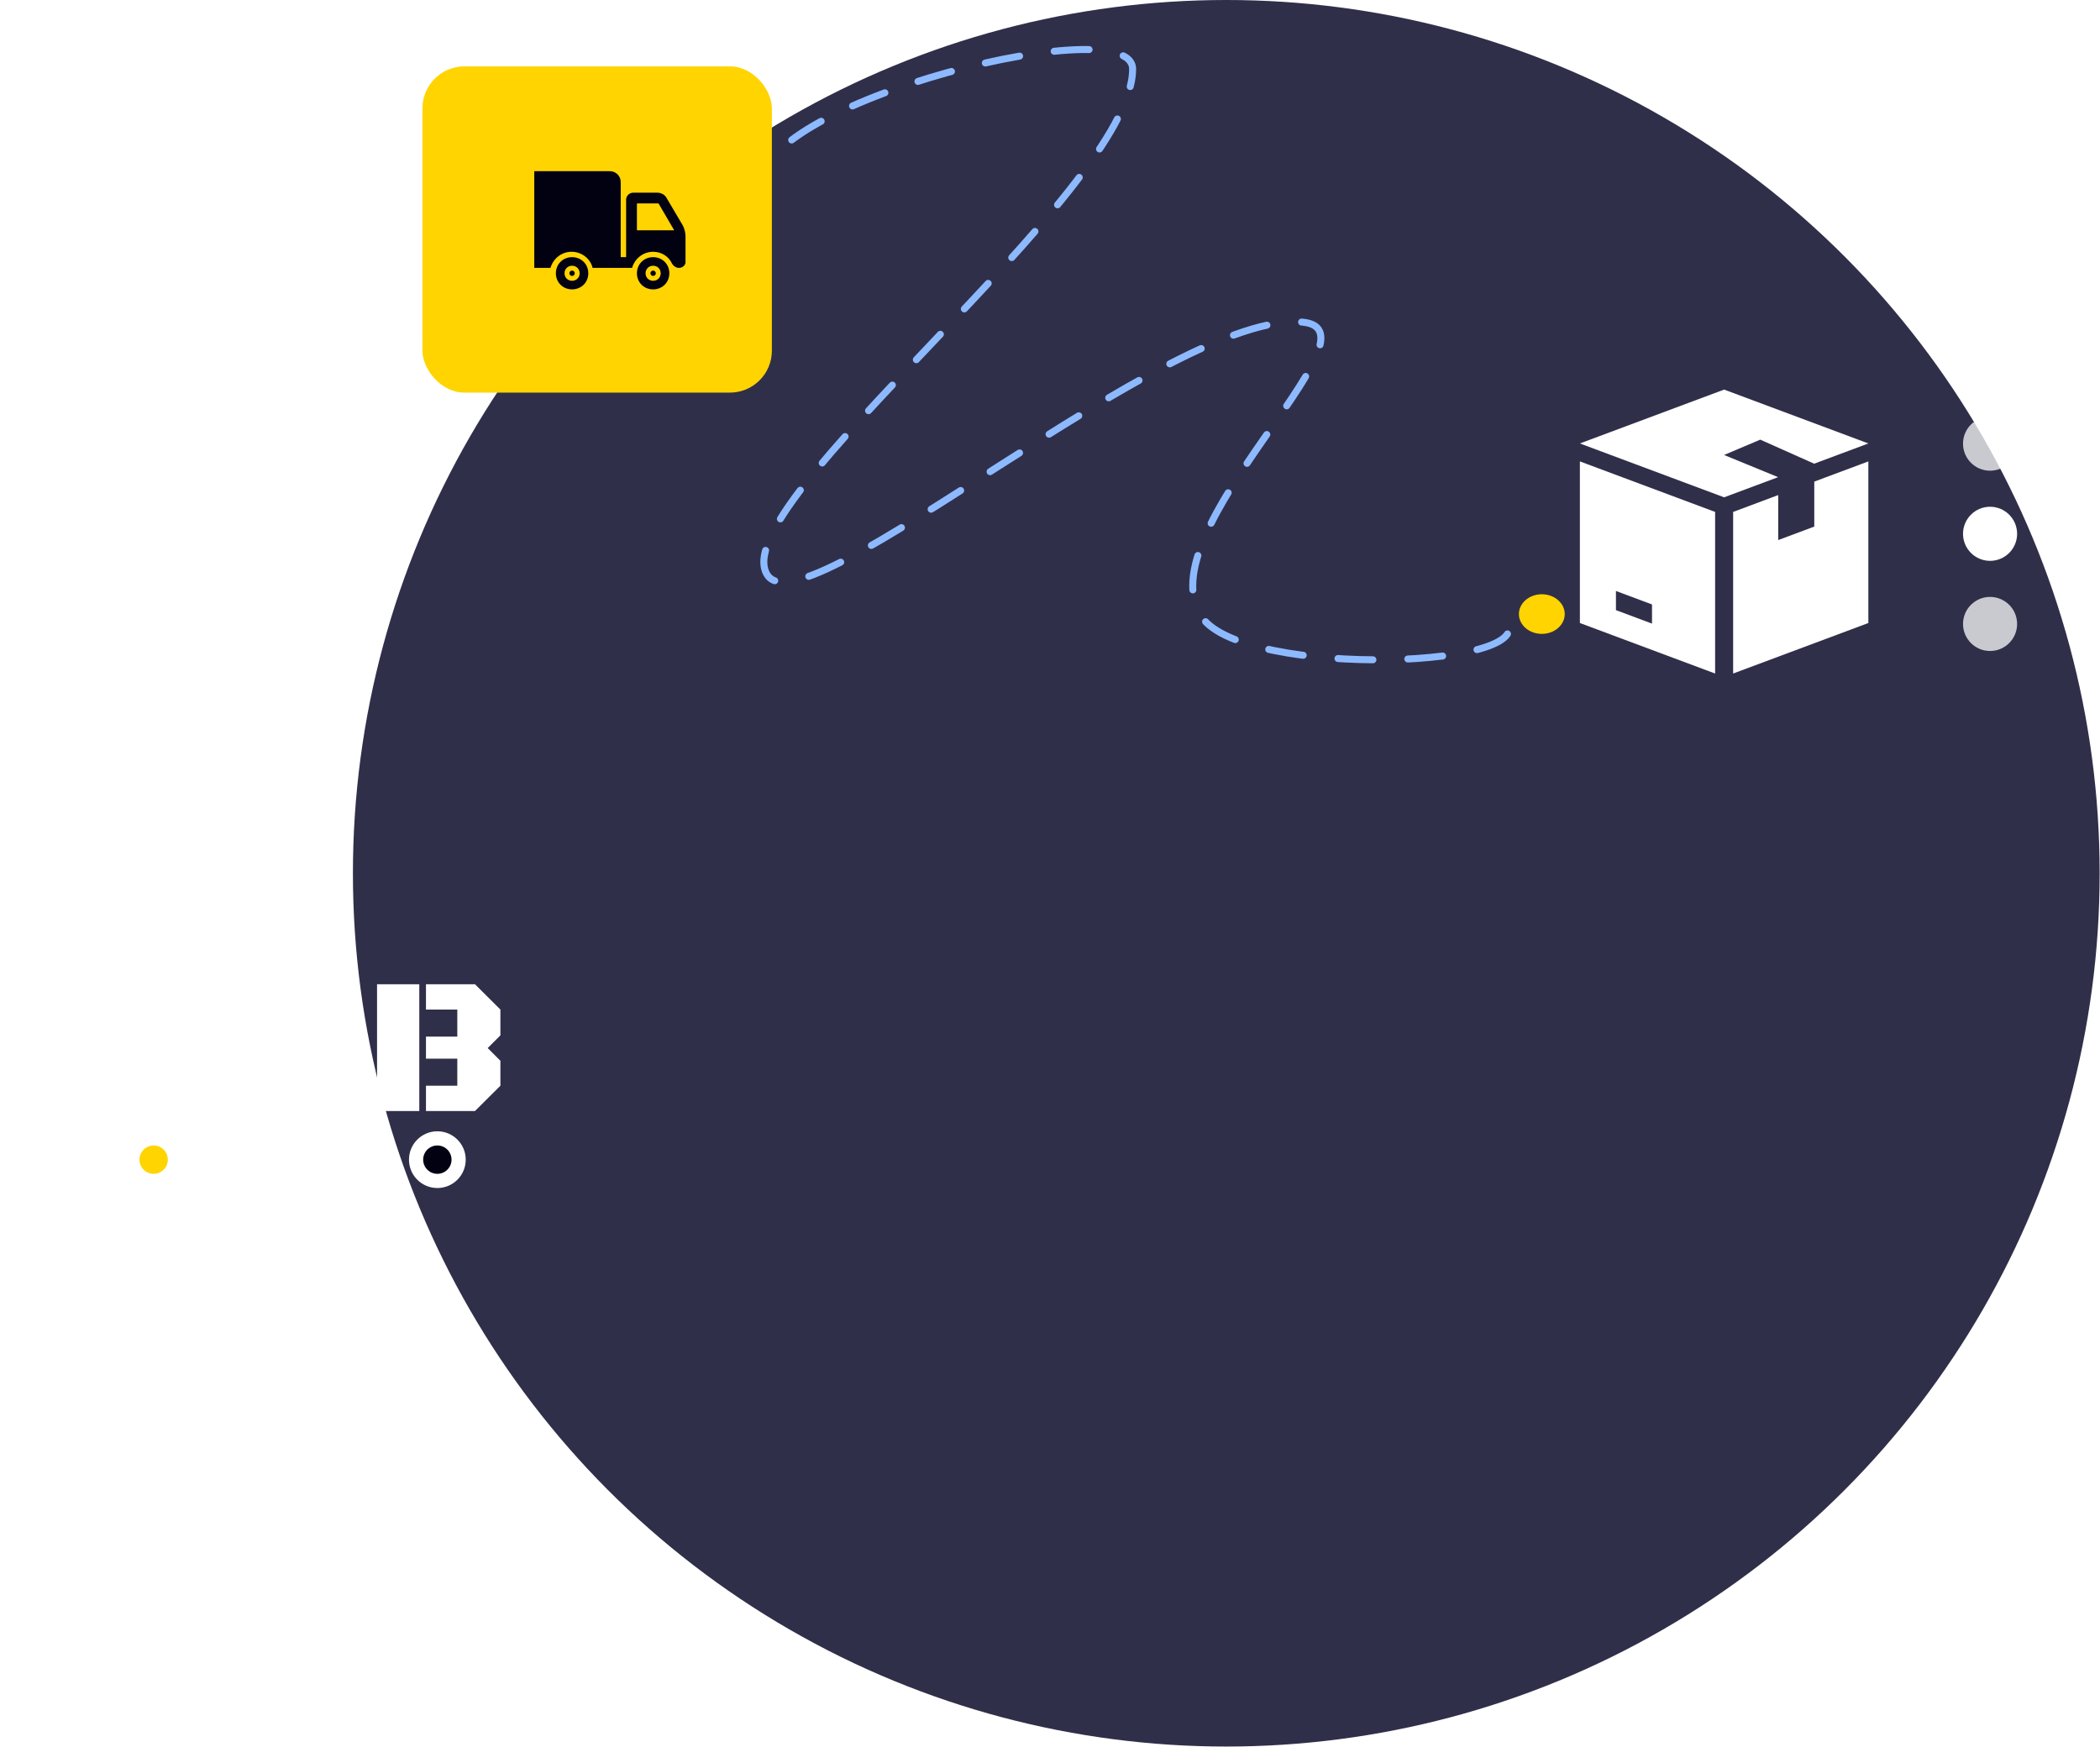 <svg width="601" height="500" viewBox="0 0 601 500" fill="none" xmlns="http://www.w3.org/2000/svg">
<circle cx="350.951" cy="249.951" r="249.951" fill="#302F4A"/>
<path d="M219.66 56.618C203.557 32.808 324.142 1.208 324.142 19.77C324.142 55.224 206.301 144.767 219.66 164.649C230.637 180.987 335.035 88.582 372.813 92.21C397.157 94.547 327.397 152.309 343.904 176.58C356.088 194.495 445.451 191.311 430.195 176.58" stroke="#8DBAFF" stroke-width="2" stroke-linecap="round" stroke-dasharray="10"/>
<ellipse cx="441.254" cy="175.76" rx="6.559" ry="5.67" fill="#FFD400"/>
<g filter="url(#filter0_b_529_103979)">
<rect x="120.902" y="19" width="100" height="93.374" rx="12" fill="#FFD400"/>
</g>
<path fill-rule="evenodd" clip-rule="evenodd" d="M196.185 67.606V74.832C196.34 75.755 195.412 76.678 194.33 76.678C193.557 76.678 192.796 76.216 192.332 75.447C191.404 73.448 189.394 72.065 186.92 72.065C183.982 72.065 181.663 74.064 180.89 76.678H169.602C168.983 74.064 166.509 72.065 163.571 72.065C160.634 72.065 158.314 74.064 157.541 76.678H152.902V49H174.55C176.251 49 177.642 50.384 177.642 52.075V73.602H179.189V57.15C179.189 56.073 180.117 55.151 181.199 55.151H188.157C189.239 55.151 190.322 55.766 190.786 56.688L195.412 64.53C195.877 65.453 196.185 66.529 196.185 67.606ZM182.281 58.226V65.914H192.95L188.466 58.226H182.281ZM182.281 78.215C182.281 75.601 184.291 73.602 186.92 73.602C189.548 73.602 191.558 75.601 191.558 78.215C191.558 80.829 189.548 82.828 186.92 82.828C184.291 82.828 182.281 80.829 182.281 78.215ZM184.755 78.215C184.755 79.445 185.682 80.368 186.92 80.368C188.157 80.368 189.084 79.445 189.084 78.215C189.084 76.985 188.157 76.062 186.92 76.062C185.683 76.062 184.755 76.985 184.755 78.215ZM163.726 73.602C161.097 73.602 159.087 75.601 159.087 78.215C159.087 80.829 161.097 82.828 163.726 82.828C166.354 82.828 168.365 80.829 168.365 78.215C168.365 75.601 166.354 73.602 163.726 73.602ZM163.726 80.368C162.489 80.368 161.561 79.445 161.561 78.215C161.561 76.985 162.489 76.062 163.726 76.062C164.963 76.062 165.89 76.985 165.89 78.215C165.89 79.445 164.963 80.368 163.726 80.368ZM164.499 78.215C164.499 78.64 164.153 78.984 163.726 78.984C163.299 78.984 162.953 78.64 162.953 78.215C162.953 77.791 163.299 77.446 163.726 77.446C164.153 77.446 164.499 77.791 164.499 78.215ZM186.92 78.984C187.347 78.984 187.693 78.64 187.693 78.215C187.693 77.791 187.347 77.446 186.92 77.446C186.493 77.446 186.147 77.791 186.147 78.215C186.147 78.64 186.493 78.984 186.92 78.984Z" fill="#020111"/>
<path fill-rule="evenodd" clip-rule="evenodd" d="M503.748 125.847V125.826L519.197 132.718L534.708 126.926L493.428 111.508L452.148 126.926L493.428 142.344L508.877 136.573L493.428 130.231V130.215L503.748 125.847ZM452.149 178.32V132.065L490.849 146.523V192.777L452.149 178.32ZM462.469 174.635L472.789 178.49V173.006L462.469 169.151V174.635ZM519.228 150.721V137.847L534.707 132.065V178.32L496.008 192.777V146.523L508.908 141.702V154.576L519.228 150.721Z" fill="white"/>
<circle opacity="0.74" cx="569.537" cy="126.986" r="7.74" fill="white"/>
<circle cx="569.537" cy="152.787" r="7.74" fill="white"/>
<circle opacity="0.74" cx="569.537" cy="178.588" r="7.74" fill="white"/>
<path fill-rule="evenodd" clip-rule="evenodd" d="M102.295 326.236C101.708 325.642 100.748 325.642 100.161 326.236V326.236C99.583 326.82 99.583 327.761 100.161 328.345L102.539 330.751H62.4C61.566 330.751 60.891 331.427 60.891 332.26V332.26C60.891 333.094 61.566 333.769 62.4 333.769H102.539L100.161 336.175C99.583 336.76 99.583 337.7 100.161 338.284V338.284C100.748 338.879 101.708 338.879 102.295 338.285L106.86 333.666C107.63 332.887 107.63 331.633 106.86 330.854L102.295 326.236Z" fill="white"/>
<path d="M50.485 314.035H38.618L41.134 306.844H47.696L37.989 281.715H49.774L64.239 318H52.016L50.485 314.035ZM35.391 318H23.716L36.677 283.355L42.036 297.766L35.391 318Z" fill="white"/>
<ellipse cx="43.978" cy="331.92" rx="8.119" ry="8.119" fill="white"/>
<ellipse cx="43.977" cy="331.919" rx="4.059" ry="4.059" fill="#FFD400"/>
<path d="M130.877 288.961H121.909V281.715H135.936L143.209 288.961V296.344L139.573 299.98L143.209 303.617V310.754L135.936 318H121.909V310.754H130.877V303.016H121.909V296.699H130.877V288.961ZM107.909 281.715H119.995V318H107.909V281.715Z" fill="white"/>
<ellipse cx="125.166" cy="331.92" rx="8.119" ry="8.119" fill="white"/>
<ellipse cx="125.165" cy="331.919" rx="4.059" ry="4.059" fill="#020111"/>
<defs>
<filter id="filter0_b_529_103979" x="112.902" y="11" width="116" height="109.375" filterUnits="userSpaceOnUse" color-interpolation-filters="sRGB">
<feFlood flood-opacity="0" result="BackgroundImageFix"/>
<feGaussianBlur in="BackgroundImageFix" stdDeviation="4"/>
<feComposite in2="SourceAlpha" operator="in" result="effect1_backgroundBlur_529_103979"/>
<feBlend mode="normal" in="SourceGraphic" in2="effect1_backgroundBlur_529_103979" result="shape"/>
</filter>
</defs>
</svg>
